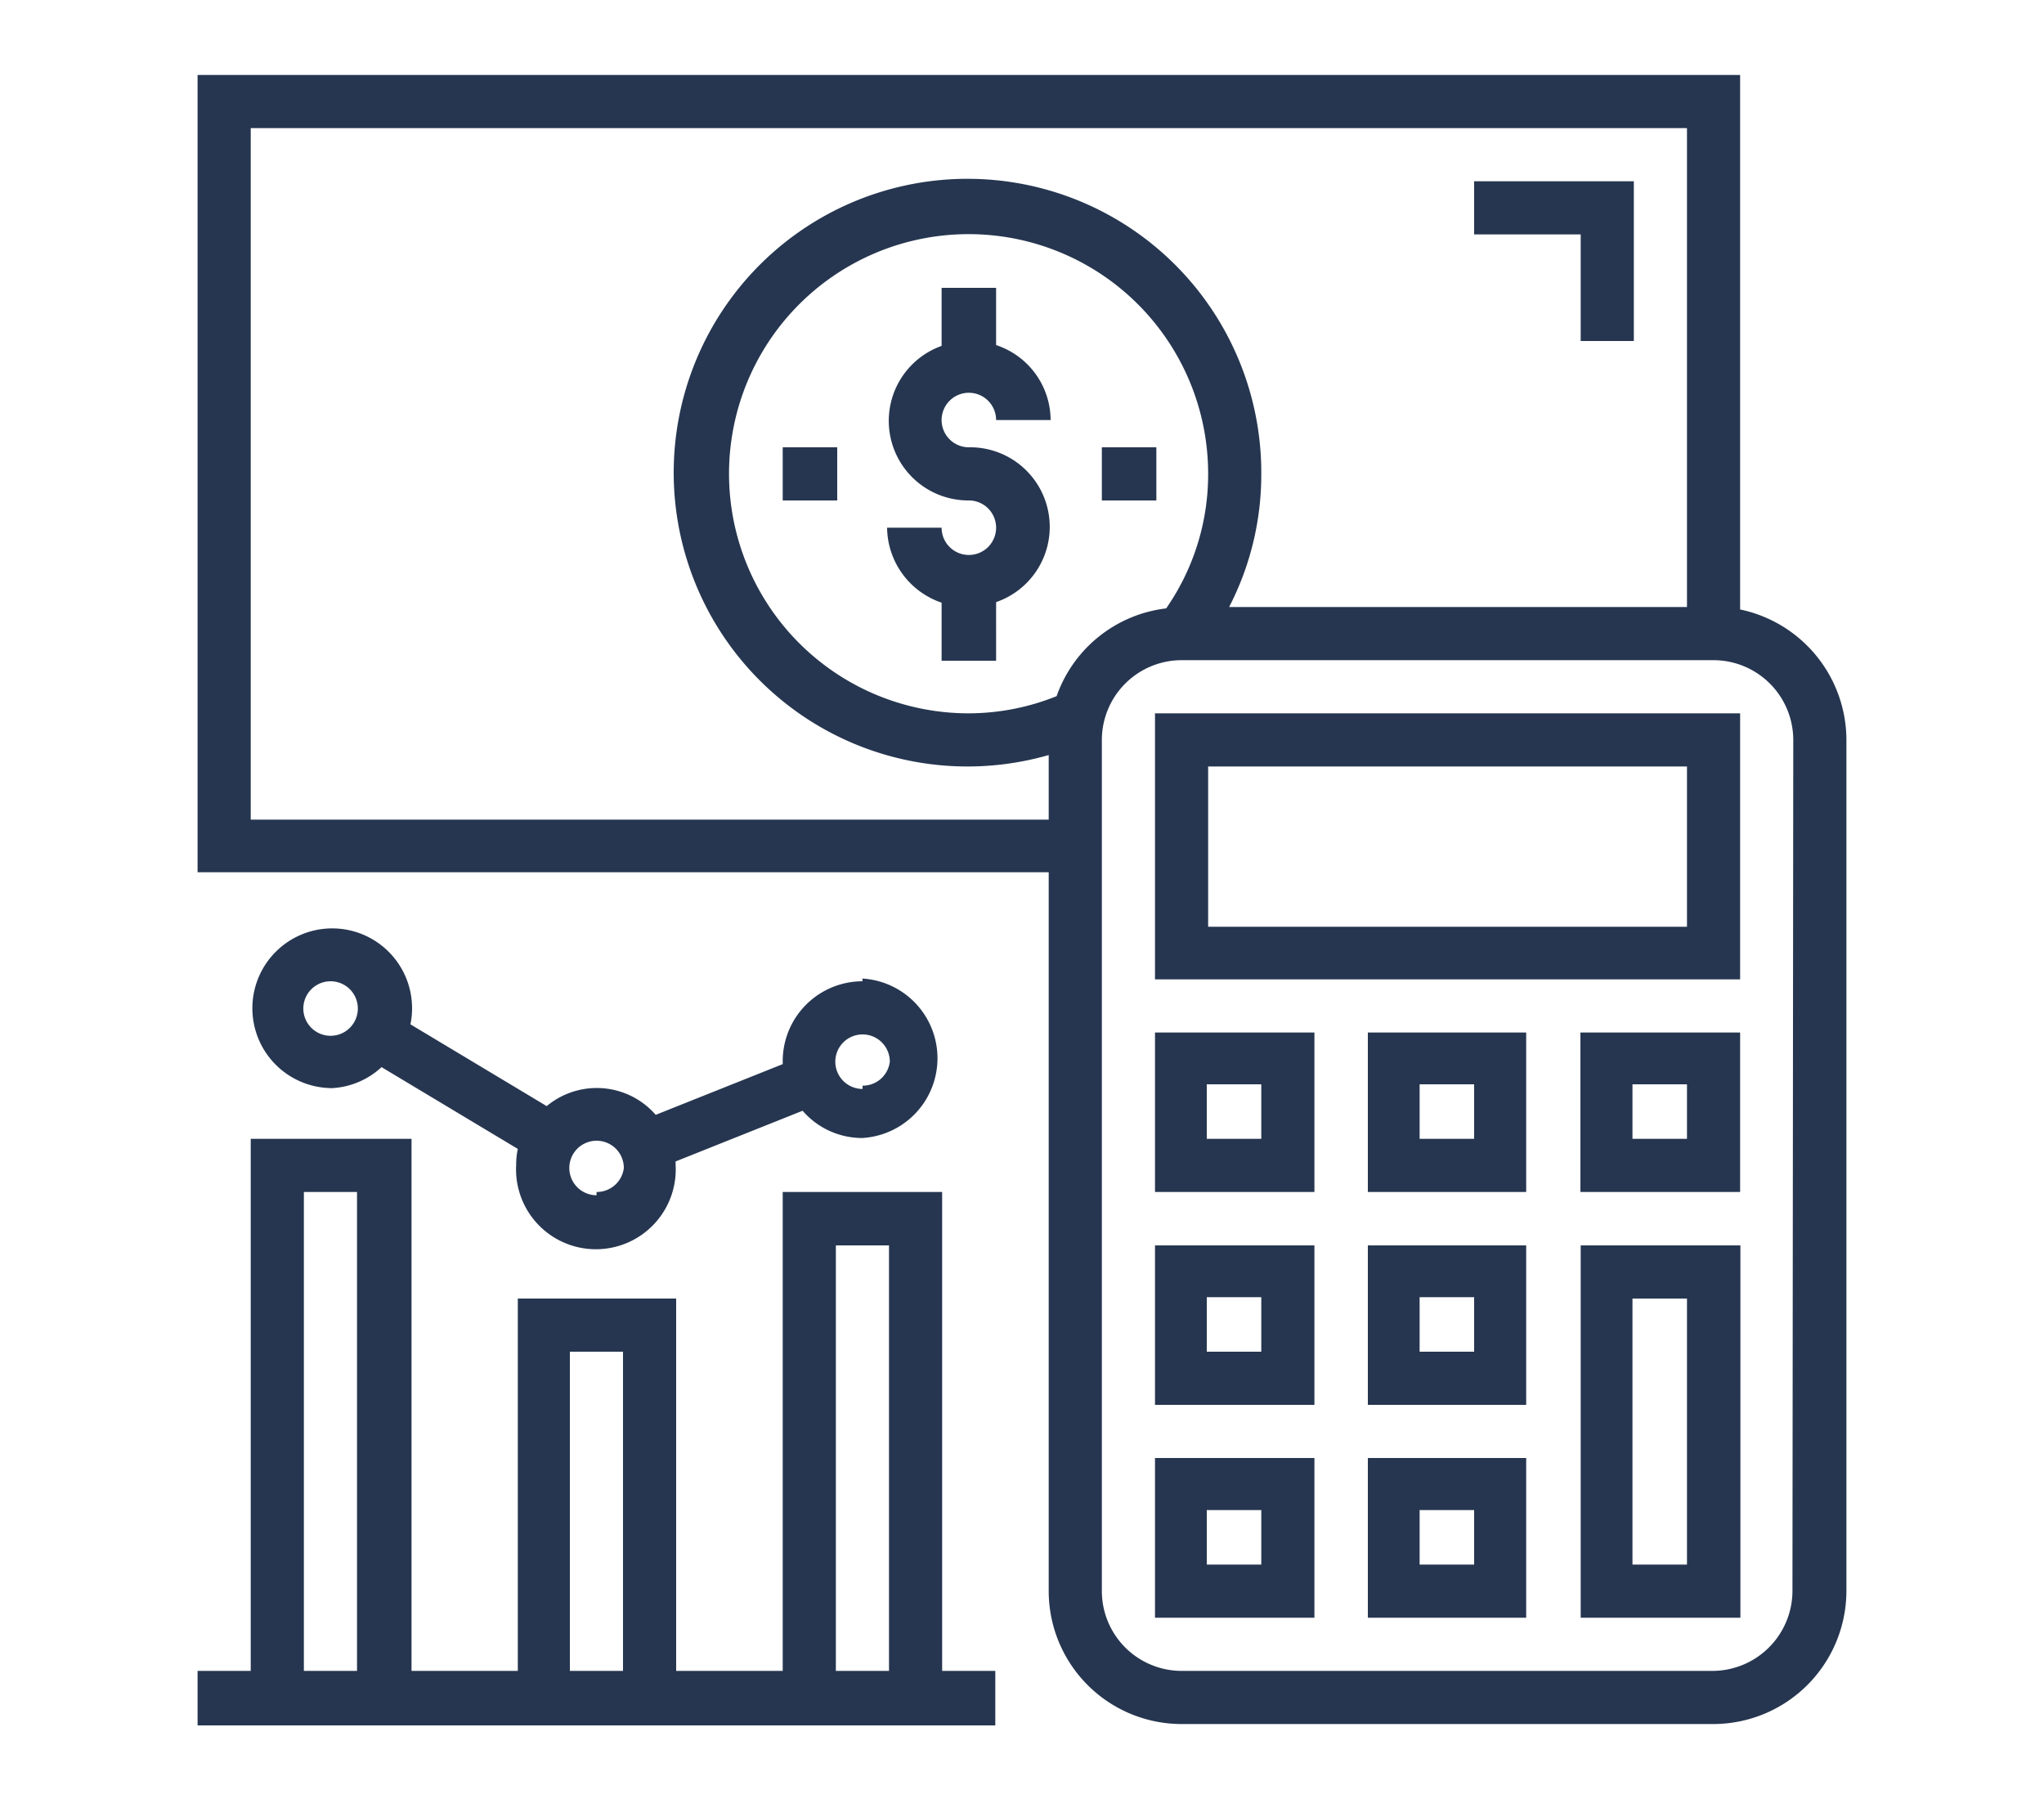 <svg id="Layer_1" data-name="Layer 1" xmlns="http://www.w3.org/2000/svg" viewBox="0 0 75 66"><defs><style>.cls-1{fill:#263650;}</style></defs><title>conciliacion</title><path class="cls-1" d="M35.55,16.41a1,1,0,1,1,1-1h2a2.91,2.91,0,0,0-2-2.75V10.56h-2v2.13a2.92,2.92,0,0,0,1,5.67,1,1,0,1,1-1,1h-2a2.94,2.94,0,0,0,2,2.75v2.13h2V22.09a2.92,2.92,0,0,0-1-5.68ZM54.09,6.65V8.6H58v3.91h1.95V6.65Zm9.76,15.71V2.75H7.25V32H38.48V58.37a4.88,4.88,0,0,0,4.87,4.88H62.87a4.89,4.89,0,0,0,4.88-4.88V27.15A4.9,4.9,0,0,0,63.85,22.36ZM38.48,30.07H9.2V4.7H61.9V22.27H45.1a10.59,10.59,0,0,0,1.18-4.88,10.78,10.78,0,1,0-7.8,10.31Zm.29-4.53a8.67,8.67,0,0,1-3.22.63,8.79,8.79,0,1,1,8.78-8.78,8.61,8.61,0,0,1-1.54,4.93A4.87,4.87,0,0,0,38.77,25.54Zm27,32.83a2.94,2.94,0,0,1-2.93,2.93H43.35a2.93,2.93,0,0,1-2.92-2.93V27.15a2.93,2.93,0,0,1,2.92-2.93H62.87a2.93,2.93,0,0,1,2.93,2.93ZM58,45.69V59.35h5.86V45.69ZM61.9,57.4h-2V47.64h2ZM50.19,53.49v5.86H56V53.49Zm3.9,3.91h-2v-2h2ZM42.38,53.49v5.86h5.85V53.49Zm3.9,3.91h-2v-2h2Zm3.91-11.71v5.85H56V45.69Zm3.9,3.9h-2v-2h2Zm-11.71-3.9v5.85h5.85V45.69Zm3.9,3.9h-2v-2h2Zm3.91-11.71v5.85H56V37.88Zm3.9,3.9h-2v-2h2Zm3.9-3.9v5.85h5.86V37.88Zm3.91,3.9h-2v-2h2Zm-19.52-3.9v5.85h5.85V37.88Zm3.9,3.9h-2v-2h2Zm-3.9-15.61v9.76H63.85V26.17ZM61.9,34H44.33V28.12H61.9Zm-30.25,2a2.93,2.93,0,0,0-2.93,2.92s0,.08,0,.12l-4.66,1.86a2.87,2.87,0,0,0-4-.32l-5-3a2.88,2.88,0,0,0,.06-.59,2.93,2.93,0,1,0-2.93,2.93A2.9,2.9,0,0,0,14,39.15l5,3a2.72,2.72,0,0,0-.06.58,2.93,2.93,0,1,0,5.85,0s0-.08,0-.12l4.66-1.86a2.89,2.89,0,0,0,2.19,1,2.93,2.93,0,0,0,0-5.85Zm-19.52,2a1,1,0,1,1,0-2,1,1,0,0,1,0,2Zm9.76,5.85a1,1,0,1,1,1-1A1,1,0,0,1,21.89,43.73Zm9.76-3.9a1,1,0,1,1,1-1A1,1,0,0,1,31.65,39.83ZM34.57,61.3V43.73H28.72V61.3H24.81V47.64H19V61.3h-3.9V41.78H9.2V61.3H7.25v2H36.52v-2Zm-21.47,0H11.15V43.73H13.1Zm9.76,0H20.91V49.59h1.95Zm9.76,0H30.67V45.69h1.95Zm7.81-44.89h2v1.95h-2Zm-11.71,0h2v1.95h-2Z"/></svg>